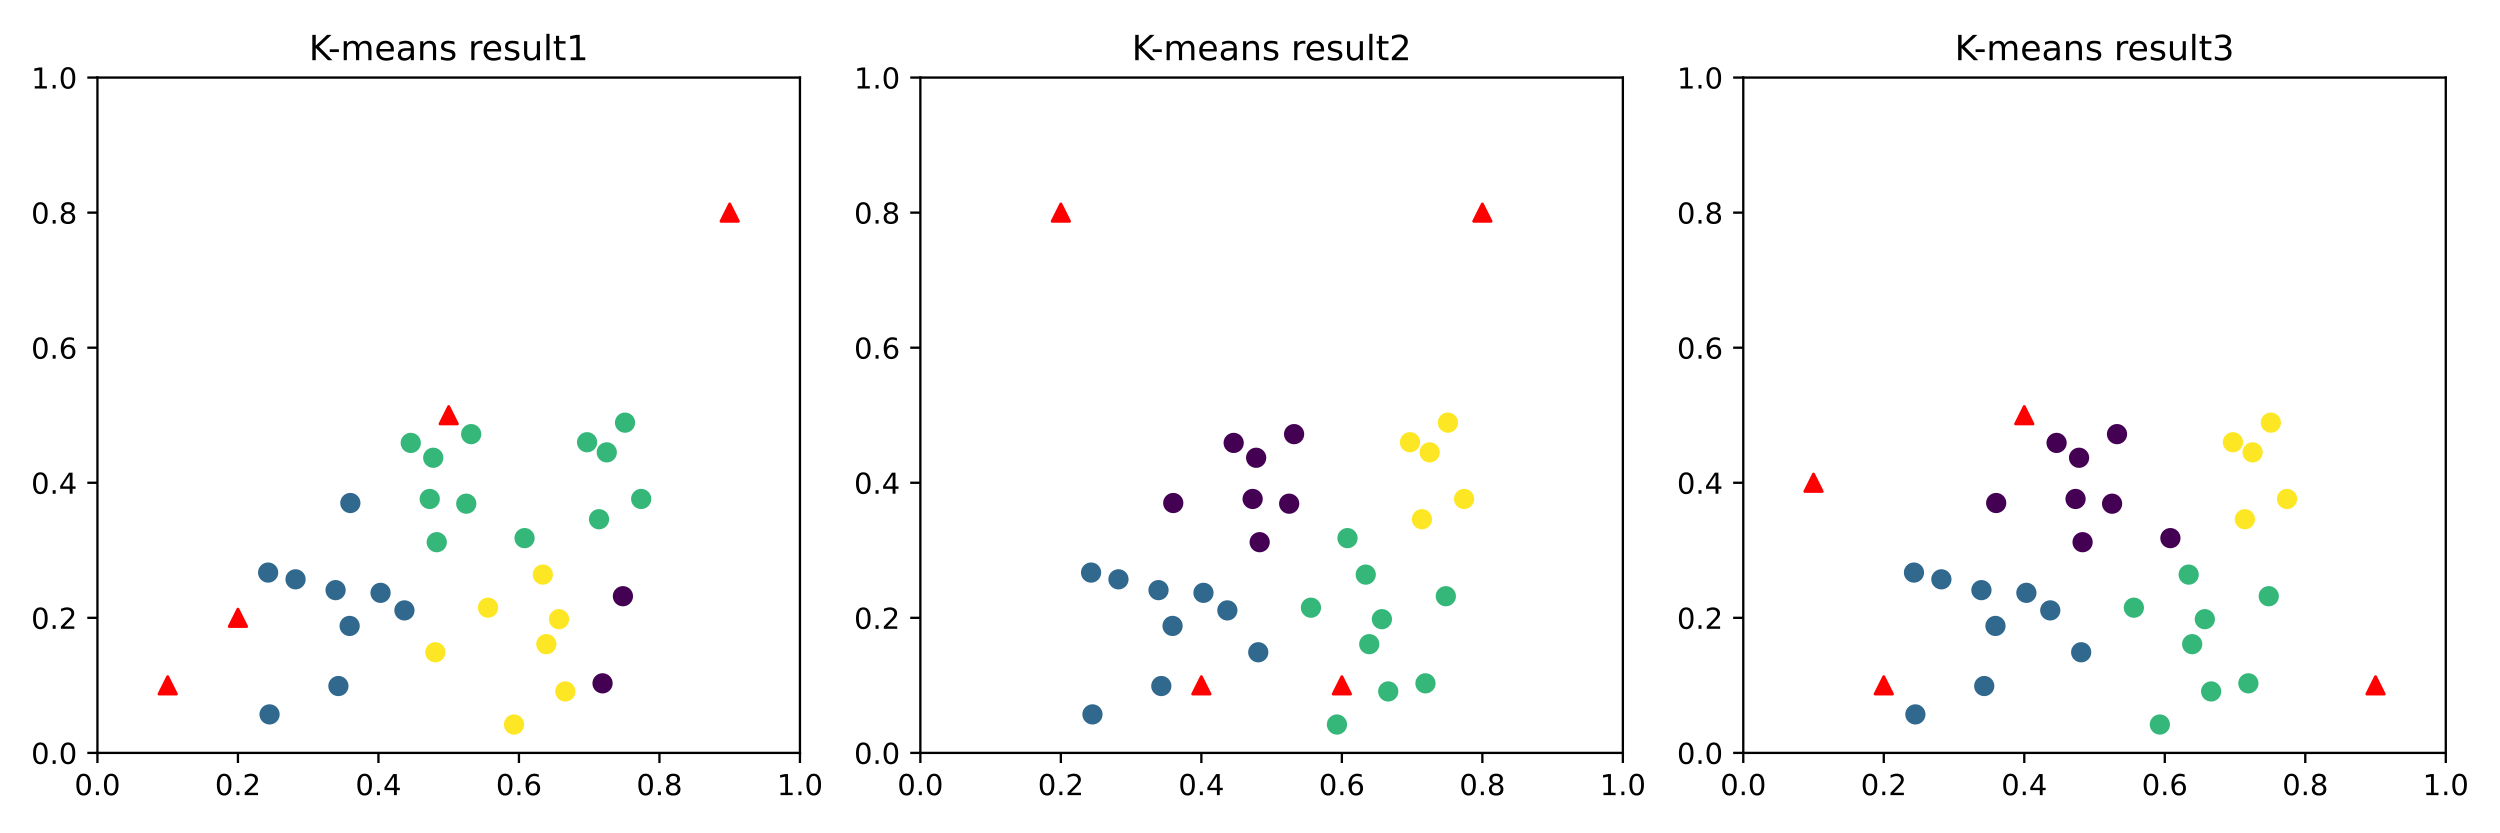 <?xml version="1.0" encoding="utf-8" standalone="no"?>
<!DOCTYPE svg PUBLIC "-//W3C//DTD SVG 1.1//EN"
  "http://www.w3.org/Graphics/SVG/1.1/DTD/svg11.dtd">
<!-- Created with matplotlib (https://matplotlib.org/) -->
<svg height="288pt" version="1.1" viewBox="0 0 864 288" width="864pt" xmlns="http://www.w3.org/2000/svg" xmlns:xlink="http://www.w3.org/1999/xlink">
 <defs>
  <style type="text/css">
*{stroke-linecap:butt;stroke-linejoin:round;}
  </style>
 </defs>
 <g id="figure_1">
  <g id="patch_1">
   <path d="M 0 288 
L 864 288 
L 864 0 
L 0 0 
z
" style="fill:#ffffff;"/>
  </g>
  <g id="axes_1">
   <g id="patch_2">
    <path d="M 33.675 260.2 
L 276.462 260.2 
L 276.462 26.8 
L 33.675 26.8 
z
" style="fill:#ffffff;"/>
   </g>
   <g id="PathCollection_1">
    <defs>
     <path d="M 0 -3 
L -3 3 
L 3 3 
z
" id="m55ee6bdd67" style="stroke:#ff0000;"/>
    </defs>
    <g clip-path="url(#pf448cf572f)">
     <use style="fill:#ff0000;stroke:#ff0000;" x="57.954" xlink:href="#m55ee6bdd67" y="236.86"/>
     <use style="fill:#ff0000;stroke:#ff0000;" x="82.233" xlink:href="#m55ee6bdd67" y="213.52"/>
     <use style="fill:#ff0000;stroke:#ff0000;" x="155.069" xlink:href="#m55ee6bdd67" y="143.5"/>
     <use style="fill:#ff0000;stroke:#ff0000;" x="252.184" xlink:href="#m55ee6bdd67" y="73.48"/>
    </g>
   </g>
   <g id="PathCollection_2">
    <defs>
     <path d="M 0 3 
C 0.796 3 1.559 2.684 2.121 2.121 
C 2.684 1.559 3 0.796 3 0 
C 3 -0.796 2.684 -1.559 2.121 -2.121 
C 1.559 -2.684 0.796 -3 0 -3 
C -0.796 -3 -1.559 -2.684 -2.121 -2.121 
C -2.684 -1.559 -3 -0.796 -3 0 
C -3 0.796 -2.684 1.559 -2.121 2.121 
C -1.559 2.684 -0.796 3 0 3 
z
" id="C0_0_46aa53e0fa"/>
    </defs>
    <g clip-path="url(#pf448cf572f)">
     <use style="fill:#35b779;stroke:#35b779;" x="202.898" xlink:href="#C0_0_46aa53e0fa" y="152.836"/>
    </g>
    <g clip-path="url(#pf448cf572f)">
     <use style="fill:#35b779;stroke:#35b779;" x="221.593" xlink:href="#C0_0_46aa53e0fa" y="172.442"/>
    </g>
    <g clip-path="url(#pf448cf572f)">
     <use style="fill:#fde725;stroke:#fde725;" x="187.602" xlink:href="#C0_0_46aa53e0fa" y="198.582"/>
    </g>
    <g clip-path="url(#pf448cf572f)">
     <use style="fill:#35b779;stroke:#35b779;" x="181.29" xlink:href="#C0_0_46aa53e0fa" y="185.979"/>
    </g>
    <g clip-path="url(#pf448cf572f)">
     <use style="fill:#fde725;stroke:#fde725;" x="168.665" xlink:href="#C0_0_46aa53e0fa" y="210.019"/>
    </g>
    <g clip-path="url(#pf448cf572f)">
     <use style="fill:#31688e;stroke:#31688e;" x="131.518" xlink:href="#C0_0_46aa53e0fa" y="204.884"/>
    </g>
    <g clip-path="url(#pf448cf572f)">
     <use style="fill:#fde725;stroke:#fde725;" x="150.456" xlink:href="#C0_0_46aa53e0fa" y="225.423"/>
    </g>
    <g clip-path="url(#pf448cf572f)">
     <use style="fill:#31688e;stroke:#31688e;" x="139.773" xlink:href="#C0_0_46aa53e0fa" y="210.953"/>
    </g>
    <g clip-path="url(#pf448cf572f)">
     <use style="fill:#fde725;stroke:#fde725;" x="195.371" xlink:href="#C0_0_46aa53e0fa" y="238.961"/>
    </g>
    <g clip-path="url(#pf448cf572f)">
     <use style="fill:#31688e;stroke:#31688e;" x="92.672" xlink:href="#C0_0_46aa53e0fa" y="197.882"/>
    </g>
    <g clip-path="url(#pf448cf572f)">
     <use style="fill:#31688e;stroke:#31688e;" x="93.158" xlink:href="#C0_0_46aa53e0fa" y="246.896"/>
    </g>
    <g clip-path="url(#pf448cf572f)">
     <use style="fill:#31688e;stroke:#31688e;" x="116.951" xlink:href="#C0_0_46aa53e0fa" y="237.093"/>
    </g>
    <g clip-path="url(#pf448cf572f)">
     <use style="fill:#fde725;stroke:#fde725;" x="188.816" xlink:href="#C0_0_46aa53e0fa" y="222.623"/>
    </g>
    <g clip-path="url(#pf448cf572f)">
     <use style="fill:#fde725;stroke:#fde725;" x="193.186" xlink:href="#C0_0_46aa53e0fa" y="213.987"/>
    </g>
    <g clip-path="url(#pf448cf572f)">
     <use style="fill:#31688e;stroke:#31688e;" x="121.079" xlink:href="#C0_0_46aa53e0fa" y="173.842"/>
    </g>
    <g clip-path="url(#pf448cf572f)">
     <use style="fill:#fde725;stroke:#fde725;" x="177.648" xlink:href="#C0_0_46aa53e0fa" y="250.397"/>
    </g>
    <g clip-path="url(#pf448cf572f)">
     <use style="fill:#440154;stroke:#440154;" x="208.239" xlink:href="#C0_0_46aa53e0fa" y="236.16"/>
    </g>
    <g clip-path="url(#pf448cf572f)">
     <use style="fill:#31688e;stroke:#31688e;" x="120.836" xlink:href="#C0_0_46aa53e0fa" y="216.321"/>
    </g>
    <g clip-path="url(#pf448cf572f)">
     <use style="fill:#31688e;stroke:#31688e;" x="115.98" xlink:href="#C0_0_46aa53e0fa" y="203.951"/>
    </g>
    <g clip-path="url(#pf448cf572f)">
     <use style="fill:#31688e;stroke:#31688e;" x="102.141" xlink:href="#C0_0_46aa53e0fa" y="200.216"/>
    </g>
    <g clip-path="url(#pf448cf572f)">
     <use style="fill:#440154;stroke:#440154;" x="215.28" xlink:href="#C0_0_46aa53e0fa" y="206.051"/>
    </g>
    <g clip-path="url(#pf448cf572f)">
     <use style="fill:#35b779;stroke:#35b779;" x="207.025" xlink:href="#C0_0_46aa53e0fa" y="179.444"/>
    </g>
    <g clip-path="url(#pf448cf572f)">
     <use style="fill:#35b779;stroke:#35b779;" x="150.941" xlink:href="#C0_0_46aa53e0fa" y="187.379"/>
    </g>
    <g clip-path="url(#pf448cf572f)">
     <use style="fill:#35b779;stroke:#35b779;" x="149.727" xlink:href="#C0_0_46aa53e0fa" y="158.204"/>
    </g>
    <g clip-path="url(#pf448cf572f)">
     <use style="fill:#35b779;stroke:#35b779;" x="161.138" xlink:href="#C0_0_46aa53e0fa" y="174.075"/>
    </g>
    <g clip-path="url(#pf448cf572f)">
     <use style="fill:#35b779;stroke:#35b779;" x="216.008" xlink:href="#C0_0_46aa53e0fa" y="146.067"/>
    </g>
    <g clip-path="url(#pf448cf572f)">
     <use style="fill:#35b779;stroke:#35b779;" x="162.838" xlink:href="#C0_0_46aa53e0fa" y="150.035"/>
    </g>
    <g clip-path="url(#pf448cf572f)">
     <use style="fill:#35b779;stroke:#35b779;" x="148.513" xlink:href="#C0_0_46aa53e0fa" y="172.442"/>
    </g>
    <g clip-path="url(#pf448cf572f)">
     <use style="fill:#35b779;stroke:#35b779;" x="209.696" xlink:href="#C0_0_46aa53e0fa" y="156.337"/>
    </g>
    <g clip-path="url(#pf448cf572f)">
     <use style="fill:#35b779;stroke:#35b779;" x="141.958" xlink:href="#C0_0_46aa53e0fa" y="153.069"/>
    </g>
   </g>
   <g id="matplotlib.axis_1">
    <g id="xtick_1">
     <g id="line2d_1">
      <defs>
       <path d="M 0 0 
L 0 3.5 
" id="m058a0acdc9" style="stroke:#000000;stroke-width:0.8;"/>
      </defs>
      <g>
       <use style="stroke:#000000;stroke-width:0.8;" x="33.675" xlink:href="#m058a0acdc9" y="260.2"/>
      </g>
     </g>
     <g id="text_1">
      <!-- 0.0 -->
      <defs>
       <path d="M 31.781 66.406 
Q 24.172 66.406 20.328 58.906 
Q 16.5 51.422 16.5 36.375 
Q 16.5 21.391 20.328 13.891 
Q 24.172 6.391 31.781 6.391 
Q 39.453 6.391 43.281 13.891 
Q 47.125 21.391 47.125 36.375 
Q 47.125 51.422 43.281 58.906 
Q 39.453 66.406 31.781 66.406 
z
M 31.781 74.219 
Q 44.047 74.219 50.516 64.516 
Q 56.984 54.828 56.984 36.375 
Q 56.984 17.969 50.516 8.266 
Q 44.047 -1.422 31.781 -1.422 
Q 19.531 -1.422 13.062 8.266 
Q 6.594 17.969 6.594 36.375 
Q 6.594 54.828 13.062 64.516 
Q 19.531 74.219 31.781 74.219 
z
" id="DejaVuSans-48"/>
       <path d="M 10.688 12.406 
L 21 12.406 
L 21 0 
L 10.688 0 
z
" id="DejaVuSans-46"/>
      </defs>
      <g transform="translate(25.723 274.798)scale(0.1 -0.1)">
       <use xlink:href="#DejaVuSans-48"/>
       <use x="63.623" xlink:href="#DejaVuSans-46"/>
       <use x="95.41" xlink:href="#DejaVuSans-48"/>
      </g>
     </g>
    </g>
    <g id="xtick_2">
     <g id="line2d_2">
      <g>
       <use style="stroke:#000000;stroke-width:0.8;" x="82.233" xlink:href="#m058a0acdc9" y="260.2"/>
      </g>
     </g>
     <g id="text_2">
      <!-- 0.2 -->
      <defs>
       <path d="M 19.188 8.297 
L 53.609 8.297 
L 53.609 0 
L 7.328 0 
L 7.328 8.297 
Q 12.938 14.109 22.625 23.891 
Q 32.328 33.688 34.812 36.531 
Q 39.547 41.844 41.422 45.531 
Q 43.312 49.219 43.312 52.781 
Q 43.312 58.594 39.234 62.25 
Q 35.156 65.922 28.609 65.922 
Q 23.969 65.922 18.812 64.312 
Q 13.672 62.703 7.812 59.422 
L 7.812 69.391 
Q 13.766 71.781 18.938 73 
Q 24.125 74.219 28.422 74.219 
Q 39.75 74.219 46.484 68.547 
Q 53.219 62.891 53.219 53.422 
Q 53.219 48.922 51.531 44.891 
Q 49.859 40.875 45.406 35.406 
Q 44.188 33.984 37.641 27.219 
Q 31.109 20.453 19.188 8.297 
z
" id="DejaVuSans-50"/>
      </defs>
      <g transform="translate(74.281 274.798)scale(0.1 -0.1)">
       <use xlink:href="#DejaVuSans-48"/>
       <use x="63.623" xlink:href="#DejaVuSans-46"/>
       <use x="95.41" xlink:href="#DejaVuSans-50"/>
      </g>
     </g>
    </g>
    <g id="xtick_3">
     <g id="line2d_3">
      <g>
       <use style="stroke:#000000;stroke-width:0.8;" x="130.79" xlink:href="#m058a0acdc9" y="260.2"/>
      </g>
     </g>
     <g id="text_3">
      <!-- 0.4 -->
      <defs>
       <path d="M 37.797 64.312 
L 12.891 25.391 
L 37.797 25.391 
z
M 35.203 72.906 
L 47.609 72.906 
L 47.609 25.391 
L 58.016 25.391 
L 58.016 17.188 
L 47.609 17.188 
L 47.609 0 
L 37.797 0 
L 37.797 17.188 
L 4.891 17.188 
L 4.891 26.703 
z
" id="DejaVuSans-52"/>
      </defs>
      <g transform="translate(122.838 274.798)scale(0.1 -0.1)">
       <use xlink:href="#DejaVuSans-48"/>
       <use x="63.623" xlink:href="#DejaVuSans-46"/>
       <use x="95.41" xlink:href="#DejaVuSans-52"/>
      </g>
     </g>
    </g>
    <g id="xtick_4">
     <g id="line2d_4">
      <g>
       <use style="stroke:#000000;stroke-width:0.8;" x="179.347" xlink:href="#m058a0acdc9" y="260.2"/>
      </g>
     </g>
     <g id="text_4">
      <!-- 0.6 -->
      <defs>
       <path d="M 33.016 40.375 
Q 26.375 40.375 22.484 35.828 
Q 18.609 31.297 18.609 23.391 
Q 18.609 15.531 22.484 10.953 
Q 26.375 6.391 33.016 6.391 
Q 39.656 6.391 43.531 10.953 
Q 47.406 15.531 47.406 23.391 
Q 47.406 31.297 43.531 35.828 
Q 39.656 40.375 33.016 40.375 
z
M 52.594 71.297 
L 52.594 62.312 
Q 48.875 64.062 45.094 64.984 
Q 41.312 65.922 37.594 65.922 
Q 27.828 65.922 22.672 59.328 
Q 17.531 52.734 16.797 39.406 
Q 19.672 43.656 24.016 45.922 
Q 28.375 48.188 33.594 48.188 
Q 44.578 48.188 50.953 41.516 
Q 57.328 34.859 57.328 23.391 
Q 57.328 12.156 50.688 5.359 
Q 44.047 -1.422 33.016 -1.422 
Q 20.359 -1.422 13.672 8.266 
Q 6.984 17.969 6.984 36.375 
Q 6.984 53.656 15.188 63.938 
Q 23.391 74.219 37.203 74.219 
Q 40.922 74.219 44.703 73.484 
Q 48.484 72.75 52.594 71.297 
z
" id="DejaVuSans-54"/>
      </defs>
      <g transform="translate(171.396 274.798)scale(0.1 -0.1)">
       <use xlink:href="#DejaVuSans-48"/>
       <use x="63.623" xlink:href="#DejaVuSans-46"/>
       <use x="95.41" xlink:href="#DejaVuSans-54"/>
      </g>
     </g>
    </g>
    <g id="xtick_5">
     <g id="line2d_5">
      <g>
       <use style="stroke:#000000;stroke-width:0.8;" x="227.905" xlink:href="#m058a0acdc9" y="260.2"/>
      </g>
     </g>
     <g id="text_5">
      <!-- 0.8 -->
      <defs>
       <path d="M 31.781 34.625 
Q 24.75 34.625 20.719 30.859 
Q 16.703 27.094 16.703 20.516 
Q 16.703 13.922 20.719 10.156 
Q 24.75 6.391 31.781 6.391 
Q 38.812 6.391 42.859 10.172 
Q 46.922 13.969 46.922 20.516 
Q 46.922 27.094 42.891 30.859 
Q 38.875 34.625 31.781 34.625 
z
M 21.922 38.812 
Q 15.578 40.375 12.031 44.719 
Q 8.5 49.078 8.5 55.328 
Q 8.5 64.062 14.719 69.141 
Q 20.953 74.219 31.781 74.219 
Q 42.672 74.219 48.875 69.141 
Q 55.078 64.062 55.078 55.328 
Q 55.078 49.078 51.531 44.719 
Q 48 40.375 41.703 38.812 
Q 48.828 37.156 52.797 32.312 
Q 56.781 27.484 56.781 20.516 
Q 56.781 9.906 50.312 4.234 
Q 43.844 -1.422 31.781 -1.422 
Q 19.734 -1.422 13.25 4.234 
Q 6.781 9.906 6.781 20.516 
Q 6.781 27.484 10.781 32.312 
Q 14.797 37.156 21.922 38.812 
z
M 18.312 54.391 
Q 18.312 48.734 21.844 45.562 
Q 25.391 42.391 31.781 42.391 
Q 38.141 42.391 41.719 45.562 
Q 45.312 48.734 45.312 54.391 
Q 45.312 60.062 41.719 63.234 
Q 38.141 66.406 31.781 66.406 
Q 25.391 66.406 21.844 63.234 
Q 18.312 60.062 18.312 54.391 
z
" id="DejaVuSans-56"/>
      </defs>
      <g transform="translate(219.953 274.798)scale(0.1 -0.1)">
       <use xlink:href="#DejaVuSans-48"/>
       <use x="63.623" xlink:href="#DejaVuSans-46"/>
       <use x="95.41" xlink:href="#DejaVuSans-56"/>
      </g>
     </g>
    </g>
    <g id="xtick_6">
     <g id="line2d_6">
      <g>
       <use style="stroke:#000000;stroke-width:0.8;" x="276.462" xlink:href="#m058a0acdc9" y="260.2"/>
      </g>
     </g>
     <g id="text_6">
      <!-- 1.0 -->
      <defs>
       <path d="M 12.406 8.297 
L 28.516 8.297 
L 28.516 63.922 
L 10.984 60.406 
L 10.984 69.391 
L 28.422 72.906 
L 38.281 72.906 
L 38.281 8.297 
L 54.391 8.297 
L 54.391 0 
L 12.406 0 
z
" id="DejaVuSans-49"/>
      </defs>
      <g transform="translate(268.511 274.798)scale(0.1 -0.1)">
       <use xlink:href="#DejaVuSans-49"/>
       <use x="63.623" xlink:href="#DejaVuSans-46"/>
       <use x="95.41" xlink:href="#DejaVuSans-48"/>
      </g>
     </g>
    </g>
   </g>
   <g id="matplotlib.axis_2">
    <g id="ytick_1">
     <g id="line2d_7">
      <defs>
       <path d="M 0 0 
L -3.5 0 
" id="m25b2672398" style="stroke:#000000;stroke-width:0.8;"/>
      </defs>
      <g>
       <use style="stroke:#000000;stroke-width:0.8;" x="33.675" xlink:href="#m25b2672398" y="260.2"/>
      </g>
     </g>
     <g id="text_7">
      <!-- 0.0 -->
      <g transform="translate(10.772 263.999)scale(0.1 -0.1)">
       <use xlink:href="#DejaVuSans-48"/>
       <use x="63.623" xlink:href="#DejaVuSans-46"/>
       <use x="95.41" xlink:href="#DejaVuSans-48"/>
      </g>
     </g>
    </g>
    <g id="ytick_2">
     <g id="line2d_8">
      <g>
       <use style="stroke:#000000;stroke-width:0.8;" x="33.675" xlink:href="#m25b2672398" y="213.52"/>
      </g>
     </g>
     <g id="text_8">
      <!-- 0.2 -->
      <g transform="translate(10.772 217.319)scale(0.1 -0.1)">
       <use xlink:href="#DejaVuSans-48"/>
       <use x="63.623" xlink:href="#DejaVuSans-46"/>
       <use x="95.41" xlink:href="#DejaVuSans-50"/>
      </g>
     </g>
    </g>
    <g id="ytick_3">
     <g id="line2d_9">
      <g>
       <use style="stroke:#000000;stroke-width:0.8;" x="33.675" xlink:href="#m25b2672398" y="166.84"/>
      </g>
     </g>
     <g id="text_9">
      <!-- 0.4 -->
      <g transform="translate(10.772 170.639)scale(0.1 -0.1)">
       <use xlink:href="#DejaVuSans-48"/>
       <use x="63.623" xlink:href="#DejaVuSans-46"/>
       <use x="95.41" xlink:href="#DejaVuSans-52"/>
      </g>
     </g>
    </g>
    <g id="ytick_4">
     <g id="line2d_10">
      <g>
       <use style="stroke:#000000;stroke-width:0.8;" x="33.675" xlink:href="#m25b2672398" y="120.16"/>
      </g>
     </g>
     <g id="text_10">
      <!-- 0.6 -->
      <g transform="translate(10.772 123.959)scale(0.1 -0.1)">
       <use xlink:href="#DejaVuSans-48"/>
       <use x="63.623" xlink:href="#DejaVuSans-46"/>
       <use x="95.41" xlink:href="#DejaVuSans-54"/>
      </g>
     </g>
    </g>
    <g id="ytick_5">
     <g id="line2d_11">
      <g>
       <use style="stroke:#000000;stroke-width:0.8;" x="33.675" xlink:href="#m25b2672398" y="73.48"/>
      </g>
     </g>
     <g id="text_11">
      <!-- 0.8 -->
      <g transform="translate(10.772 77.279)scale(0.1 -0.1)">
       <use xlink:href="#DejaVuSans-48"/>
       <use x="63.623" xlink:href="#DejaVuSans-46"/>
       <use x="95.41" xlink:href="#DejaVuSans-56"/>
      </g>
     </g>
    </g>
    <g id="ytick_6">
     <g id="line2d_12">
      <g>
       <use style="stroke:#000000;stroke-width:0.8;" x="33.675" xlink:href="#m25b2672398" y="26.8"/>
      </g>
     </g>
     <g id="text_12">
      <!-- 1.0 -->
      <g transform="translate(10.772 30.599)scale(0.1 -0.1)">
       <use xlink:href="#DejaVuSans-49"/>
       <use x="63.623" xlink:href="#DejaVuSans-46"/>
       <use x="95.41" xlink:href="#DejaVuSans-48"/>
      </g>
     </g>
    </g>
   </g>
   <g id="patch_3">
    <path d="M 33.675 260.2 
L 33.675 26.8 
" style="fill:none;stroke:#000000;stroke-linecap:square;stroke-linejoin:miter;stroke-width:0.8;"/>
   </g>
   <g id="patch_4">
    <path d="M 276.462 260.2 
L 276.462 26.8 
" style="fill:none;stroke:#000000;stroke-linecap:square;stroke-linejoin:miter;stroke-width:0.8;"/>
   </g>
   <g id="patch_5">
    <path d="M 33.675 260.2 
L 276.462 260.2 
" style="fill:none;stroke:#000000;stroke-linecap:square;stroke-linejoin:miter;stroke-width:0.8;"/>
   </g>
   <g id="patch_6">
    <path d="M 33.675 26.8 
L 276.462 26.8 
" style="fill:none;stroke:#000000;stroke-linecap:square;stroke-linejoin:miter;stroke-width:0.8;"/>
   </g>
   <g id="text_13">
    <!-- K-means result1 -->
    <defs>
     <path d="M 9.812 72.906 
L 19.672 72.906 
L 19.672 42.094 
L 52.391 72.906 
L 65.094 72.906 
L 28.906 38.922 
L 67.672 0 
L 54.688 0 
L 19.672 35.109 
L 19.672 0 
L 9.812 0 
z
" id="DejaVuSans-75"/>
     <path d="M 4.891 31.391 
L 31.203 31.391 
L 31.203 23.391 
L 4.891 23.391 
z
" id="DejaVuSans-45"/>
     <path d="M 52 44.188 
Q 55.375 50.25 60.062 53.125 
Q 64.75 56 71.094 56 
Q 79.641 56 84.281 50.016 
Q 88.922 44.047 88.922 33.016 
L 88.922 0 
L 79.891 0 
L 79.891 32.719 
Q 79.891 40.578 77.094 44.375 
Q 74.312 48.188 68.609 48.188 
Q 61.625 48.188 57.562 43.547 
Q 53.516 38.922 53.516 30.906 
L 53.516 0 
L 44.484 0 
L 44.484 32.719 
Q 44.484 40.625 41.703 44.406 
Q 38.922 48.188 33.109 48.188 
Q 26.219 48.188 22.156 43.531 
Q 18.109 38.875 18.109 30.906 
L 18.109 0 
L 9.078 0 
L 9.078 54.688 
L 18.109 54.688 
L 18.109 46.188 
Q 21.188 51.219 25.484 53.609 
Q 29.781 56 35.688 56 
Q 41.656 56 45.828 52.969 
Q 50 49.953 52 44.188 
z
" id="DejaVuSans-109"/>
     <path d="M 56.203 29.594 
L 56.203 25.203 
L 14.891 25.203 
Q 15.484 15.922 20.484 11.062 
Q 25.484 6.203 34.422 6.203 
Q 39.594 6.203 44.453 7.469 
Q 49.312 8.734 54.109 11.281 
L 54.109 2.781 
Q 49.266 0.734 44.188 -0.344 
Q 39.109 -1.422 33.891 -1.422 
Q 20.797 -1.422 13.156 6.188 
Q 5.516 13.812 5.516 26.812 
Q 5.516 40.234 12.766 48.109 
Q 20.016 56 32.328 56 
Q 43.359 56 49.781 48.891 
Q 56.203 41.797 56.203 29.594 
z
M 47.219 32.234 
Q 47.125 39.594 43.094 43.984 
Q 39.062 48.391 32.422 48.391 
Q 24.906 48.391 20.391 44.141 
Q 15.875 39.891 15.188 32.172 
z
" id="DejaVuSans-101"/>
     <path d="M 34.281 27.484 
Q 23.391 27.484 19.188 25 
Q 14.984 22.516 14.984 16.5 
Q 14.984 11.719 18.141 8.906 
Q 21.297 6.109 26.703 6.109 
Q 34.188 6.109 38.703 11.406 
Q 43.219 16.703 43.219 25.484 
L 43.219 27.484 
z
M 52.203 31.203 
L 52.203 0 
L 43.219 0 
L 43.219 8.297 
Q 40.141 3.328 35.547 0.953 
Q 30.953 -1.422 24.312 -1.422 
Q 15.922 -1.422 10.953 3.297 
Q 6 8.016 6 15.922 
Q 6 25.141 12.172 29.828 
Q 18.359 34.516 30.609 34.516 
L 43.219 34.516 
L 43.219 35.406 
Q 43.219 41.609 39.141 45 
Q 35.062 48.391 27.688 48.391 
Q 23 48.391 18.547 47.266 
Q 14.109 46.141 10.016 43.891 
L 10.016 52.203 
Q 14.938 54.109 19.578 55.047 
Q 24.219 56 28.609 56 
Q 40.484 56 46.344 49.844 
Q 52.203 43.703 52.203 31.203 
z
" id="DejaVuSans-97"/>
     <path d="M 54.891 33.016 
L 54.891 0 
L 45.906 0 
L 45.906 32.719 
Q 45.906 40.484 42.875 44.328 
Q 39.844 48.188 33.797 48.188 
Q 26.516 48.188 22.312 43.547 
Q 18.109 38.922 18.109 30.906 
L 18.109 0 
L 9.078 0 
L 9.078 54.688 
L 18.109 54.688 
L 18.109 46.188 
Q 21.344 51.125 25.703 53.562 
Q 30.078 56 35.797 56 
Q 45.219 56 50.047 50.172 
Q 54.891 44.344 54.891 33.016 
z
" id="DejaVuSans-110"/>
     <path d="M 44.281 53.078 
L 44.281 44.578 
Q 40.484 46.531 36.375 47.5 
Q 32.281 48.484 27.875 48.484 
Q 21.188 48.484 17.844 46.438 
Q 14.5 44.391 14.5 40.281 
Q 14.5 37.156 16.891 35.375 
Q 19.281 33.594 26.516 31.984 
L 29.594 31.297 
Q 39.156 29.25 43.188 25.516 
Q 47.219 21.781 47.219 15.094 
Q 47.219 7.469 41.188 3.016 
Q 35.156 -1.422 24.609 -1.422 
Q 20.219 -1.422 15.453 -0.562 
Q 10.688 0.297 5.422 2 
L 5.422 11.281 
Q 10.406 8.688 15.234 7.391 
Q 20.062 6.109 24.812 6.109 
Q 31.156 6.109 34.562 8.281 
Q 37.984 10.453 37.984 14.406 
Q 37.984 18.062 35.516 20.016 
Q 33.062 21.969 24.703 23.781 
L 21.578 24.516 
Q 13.234 26.266 9.516 29.906 
Q 5.812 33.547 5.812 39.891 
Q 5.812 47.609 11.281 51.797 
Q 16.75 56 26.812 56 
Q 31.781 56 36.172 55.266 
Q 40.578 54.547 44.281 53.078 
z
" id="DejaVuSans-115"/>
     <path id="DejaVuSans-32"/>
     <path d="M 41.109 46.297 
Q 39.594 47.172 37.812 47.578 
Q 36.031 48 33.891 48 
Q 26.266 48 22.188 43.047 
Q 18.109 38.094 18.109 28.812 
L 18.109 0 
L 9.078 0 
L 9.078 54.688 
L 18.109 54.688 
L 18.109 46.188 
Q 20.953 51.172 25.484 53.578 
Q 30.031 56 36.531 56 
Q 37.453 56 38.578 55.875 
Q 39.703 55.766 41.062 55.516 
z
" id="DejaVuSans-114"/>
     <path d="M 8.5 21.578 
L 8.5 54.688 
L 17.484 54.688 
L 17.484 21.922 
Q 17.484 14.156 20.5 10.266 
Q 23.531 6.391 29.594 6.391 
Q 36.859 6.391 41.078 11.031 
Q 45.312 15.672 45.312 23.688 
L 45.312 54.688 
L 54.297 54.688 
L 54.297 0 
L 45.312 0 
L 45.312 8.406 
Q 42.047 3.422 37.719 1 
Q 33.406 -1.422 27.688 -1.422 
Q 18.266 -1.422 13.375 4.438 
Q 8.5 10.297 8.5 21.578 
z
M 31.109 56 
z
" id="DejaVuSans-117"/>
     <path d="M 9.422 75.984 
L 18.406 75.984 
L 18.406 0 
L 9.422 0 
z
" id="DejaVuSans-108"/>
     <path d="M 18.312 70.219 
L 18.312 54.688 
L 36.812 54.688 
L 36.812 47.703 
L 18.312 47.703 
L 18.312 18.016 
Q 18.312 11.328 20.141 9.422 
Q 21.969 7.516 27.594 7.516 
L 36.812 7.516 
L 36.812 0 
L 27.594 0 
Q 17.188 0 13.234 3.875 
Q 9.281 7.766 9.281 18.016 
L 9.281 47.703 
L 2.688 47.703 
L 2.688 54.688 
L 9.281 54.688 
L 9.281 70.219 
z
" id="DejaVuSans-116"/>
    </defs>
    <g transform="translate(106.763 20.8)scale(0.12 -0.12)">
     <use xlink:href="#DejaVuSans-75"/>
     <use x="55.076" xlink:href="#DejaVuSans-45"/>
     <use x="91.16" xlink:href="#DejaVuSans-109"/>
     <use x="188.572" xlink:href="#DejaVuSans-101"/>
     <use x="250.096" xlink:href="#DejaVuSans-97"/>
     <use x="311.375" xlink:href="#DejaVuSans-110"/>
     <use x="374.754" xlink:href="#DejaVuSans-115"/>
     <use x="426.854" xlink:href="#DejaVuSans-32"/>
     <use x="458.641" xlink:href="#DejaVuSans-114"/>
     <use x="497.504" xlink:href="#DejaVuSans-101"/>
     <use x="559.027" xlink:href="#DejaVuSans-115"/>
     <use x="611.127" xlink:href="#DejaVuSans-117"/>
     <use x="674.506" xlink:href="#DejaVuSans-108"/>
     <use x="702.289" xlink:href="#DejaVuSans-116"/>
     <use x="741.498" xlink:href="#DejaVuSans-49"/>
    </g>
   </g>
  </g>
  <g id="axes_2">
   <g id="patch_7">
    <path d="M 318.075 260.2 
L 560.862 260.2 
L 560.862 26.8 
L 318.075 26.8 
z
" style="fill:#ffffff;"/>
   </g>
   <g id="PathCollection_3">
    <g clip-path="url(#paa798a717a)">
     <use style="fill:#ff0000;stroke:#ff0000;" x="366.632" xlink:href="#m55ee6bdd67" y="73.48"/>
     <use style="fill:#ff0000;stroke:#ff0000;" x="415.19" xlink:href="#m55ee6bdd67" y="236.86"/>
     <use style="fill:#ff0000;stroke:#ff0000;" x="463.748" xlink:href="#m55ee6bdd67" y="236.86"/>
     <use style="fill:#ff0000;stroke:#ff0000;" x="512.305" xlink:href="#m55ee6bdd67" y="73.48"/>
    </g>
   </g>
   <g id="PathCollection_4">
    <defs>
     <path d="M 0 3 
C 0.796 3 1.559 2.684 2.121 2.121 
C 2.684 1.559 3 0.796 3 0 
C 3 -0.796 2.684 -1.559 2.121 -2.121 
C 1.559 -2.684 0.796 -3 0 -3 
C -0.796 -3 -1.559 -2.684 -2.121 -2.121 
C -2.684 -1.559 -3 -0.796 -3 0 
C -3 0.796 -2.684 1.559 -2.121 2.121 
C -1.559 2.684 -0.796 3 0 3 
z
" id="C1_0_cb2e13fde7"/>
    </defs>
    <g clip-path="url(#paa798a717a)">
     <use style="fill:#fde725;stroke:#fde725;" x="487.298" xlink:href="#C1_0_cb2e13fde7" y="152.836"/>
    </g>
    <g clip-path="url(#paa798a717a)">
     <use style="fill:#fde725;stroke:#fde725;" x="505.993" xlink:href="#C1_0_cb2e13fde7" y="172.442"/>
    </g>
    <g clip-path="url(#paa798a717a)">
     <use style="fill:#35b779;stroke:#35b779;" x="472.002" xlink:href="#C1_0_cb2e13fde7" y="198.582"/>
    </g>
    <g clip-path="url(#paa798a717a)">
     <use style="fill:#35b779;stroke:#35b779;" x="465.69" xlink:href="#C1_0_cb2e13fde7" y="185.979"/>
    </g>
    <g clip-path="url(#paa798a717a)">
     <use style="fill:#35b779;stroke:#35b779;" x="453.065" xlink:href="#C1_0_cb2e13fde7" y="210.019"/>
    </g>
    <g clip-path="url(#paa798a717a)">
     <use style="fill:#31688e;stroke:#31688e;" x="415.918" xlink:href="#C1_0_cb2e13fde7" y="204.884"/>
    </g>
    <g clip-path="url(#paa798a717a)">
     <use style="fill:#31688e;stroke:#31688e;" x="434.856" xlink:href="#C1_0_cb2e13fde7" y="225.423"/>
    </g>
    <g clip-path="url(#paa798a717a)">
     <use style="fill:#31688e;stroke:#31688e;" x="424.173" xlink:href="#C1_0_cb2e13fde7" y="210.953"/>
    </g>
    <g clip-path="url(#paa798a717a)">
     <use style="fill:#35b779;stroke:#35b779;" x="479.771" xlink:href="#C1_0_cb2e13fde7" y="238.961"/>
    </g>
    <g clip-path="url(#paa798a717a)">
     <use style="fill:#31688e;stroke:#31688e;" x="377.072" xlink:href="#C1_0_cb2e13fde7" y="197.882"/>
    </g>
    <g clip-path="url(#paa798a717a)">
     <use style="fill:#31688e;stroke:#31688e;" x="377.558" xlink:href="#C1_0_cb2e13fde7" y="246.896"/>
    </g>
    <g clip-path="url(#paa798a717a)">
     <use style="fill:#31688e;stroke:#31688e;" x="401.351" xlink:href="#C1_0_cb2e13fde7" y="237.093"/>
    </g>
    <g clip-path="url(#paa798a717a)">
     <use style="fill:#35b779;stroke:#35b779;" x="473.216" xlink:href="#C1_0_cb2e13fde7" y="222.623"/>
    </g>
    <g clip-path="url(#paa798a717a)">
     <use style="fill:#35b779;stroke:#35b779;" x="477.586" xlink:href="#C1_0_cb2e13fde7" y="213.987"/>
    </g>
    <g clip-path="url(#paa798a717a)">
     <use style="fill:#440154;stroke:#440154;" x="405.478" xlink:href="#C1_0_cb2e13fde7" y="173.842"/>
    </g>
    <g clip-path="url(#paa798a717a)">
     <use style="fill:#35b779;stroke:#35b779;" x="462.048" xlink:href="#C1_0_cb2e13fde7" y="250.397"/>
    </g>
    <g clip-path="url(#paa798a717a)">
     <use style="fill:#35b779;stroke:#35b779;" x="492.639" xlink:href="#C1_0_cb2e13fde7" y="236.16"/>
    </g>
    <g clip-path="url(#paa798a717a)">
     <use style="fill:#31688e;stroke:#31688e;" x="405.236" xlink:href="#C1_0_cb2e13fde7" y="216.321"/>
    </g>
    <g clip-path="url(#paa798a717a)">
     <use style="fill:#31688e;stroke:#31688e;" x="400.38" xlink:href="#C1_0_cb2e13fde7" y="203.951"/>
    </g>
    <g clip-path="url(#paa798a717a)">
     <use style="fill:#31688e;stroke:#31688e;" x="386.541" xlink:href="#C1_0_cb2e13fde7" y="200.216"/>
    </g>
    <g clip-path="url(#paa798a717a)">
     <use style="fill:#35b779;stroke:#35b779;" x="499.68" xlink:href="#C1_0_cb2e13fde7" y="206.051"/>
    </g>
    <g clip-path="url(#paa798a717a)">
     <use style="fill:#fde725;stroke:#fde725;" x="491.425" xlink:href="#C1_0_cb2e13fde7" y="179.444"/>
    </g>
    <g clip-path="url(#paa798a717a)">
     <use style="fill:#440154;stroke:#440154;" x="435.341" xlink:href="#C1_0_cb2e13fde7" y="187.379"/>
    </g>
    <g clip-path="url(#paa798a717a)">
     <use style="fill:#440154;stroke:#440154;" x="434.127" xlink:href="#C1_0_cb2e13fde7" y="158.204"/>
    </g>
    <g clip-path="url(#paa798a717a)">
     <use style="fill:#440154;stroke:#440154;" x="445.538" xlink:href="#C1_0_cb2e13fde7" y="174.075"/>
    </g>
    <g clip-path="url(#paa798a717a)">
     <use style="fill:#fde725;stroke:#fde725;" x="500.408" xlink:href="#C1_0_cb2e13fde7" y="146.067"/>
    </g>
    <g clip-path="url(#paa798a717a)">
     <use style="fill:#440154;stroke:#440154;" x="447.238" xlink:href="#C1_0_cb2e13fde7" y="150.035"/>
    </g>
    <g clip-path="url(#paa798a717a)">
     <use style="fill:#440154;stroke:#440154;" x="432.913" xlink:href="#C1_0_cb2e13fde7" y="172.442"/>
    </g>
    <g clip-path="url(#paa798a717a)">
     <use style="fill:#fde725;stroke:#fde725;" x="494.096" xlink:href="#C1_0_cb2e13fde7" y="156.337"/>
    </g>
    <g clip-path="url(#paa798a717a)">
     <use style="fill:#440154;stroke:#440154;" x="426.358" xlink:href="#C1_0_cb2e13fde7" y="153.069"/>
    </g>
   </g>
   <g id="matplotlib.axis_3">
    <g id="xtick_7">
     <g id="line2d_13">
      <g>
       <use style="stroke:#000000;stroke-width:0.8;" x="318.075" xlink:href="#m058a0acdc9" y="260.2"/>
      </g>
     </g>
     <g id="text_14">
      <!-- 0.0 -->
      <g transform="translate(310.123 274.798)scale(0.1 -0.1)">
       <use xlink:href="#DejaVuSans-48"/>
       <use x="63.623" xlink:href="#DejaVuSans-46"/>
       <use x="95.41" xlink:href="#DejaVuSans-48"/>
      </g>
     </g>
    </g>
    <g id="xtick_8">
     <g id="line2d_14">
      <g>
       <use style="stroke:#000000;stroke-width:0.8;" x="366.632" xlink:href="#m058a0acdc9" y="260.2"/>
      </g>
     </g>
     <g id="text_15">
      <!-- 0.2 -->
      <g transform="translate(358.681 274.798)scale(0.1 -0.1)">
       <use xlink:href="#DejaVuSans-48"/>
       <use x="63.623" xlink:href="#DejaVuSans-46"/>
       <use x="95.41" xlink:href="#DejaVuSans-50"/>
      </g>
     </g>
    </g>
    <g id="xtick_9">
     <g id="line2d_15">
      <g>
       <use style="stroke:#000000;stroke-width:0.8;" x="415.19" xlink:href="#m058a0acdc9" y="260.2"/>
      </g>
     </g>
     <g id="text_16">
      <!-- 0.4 -->
      <g transform="translate(407.238 274.798)scale(0.1 -0.1)">
       <use xlink:href="#DejaVuSans-48"/>
       <use x="63.623" xlink:href="#DejaVuSans-46"/>
       <use x="95.41" xlink:href="#DejaVuSans-52"/>
      </g>
     </g>
    </g>
    <g id="xtick_10">
     <g id="line2d_16">
      <g>
       <use style="stroke:#000000;stroke-width:0.8;" x="463.748" xlink:href="#m058a0acdc9" y="260.2"/>
      </g>
     </g>
     <g id="text_17">
      <!-- 0.6 -->
      <g transform="translate(455.796 274.798)scale(0.1 -0.1)">
       <use xlink:href="#DejaVuSans-48"/>
       <use x="63.623" xlink:href="#DejaVuSans-46"/>
       <use x="95.41" xlink:href="#DejaVuSans-54"/>
      </g>
     </g>
    </g>
    <g id="xtick_11">
     <g id="line2d_17">
      <g>
       <use style="stroke:#000000;stroke-width:0.8;" x="512.305" xlink:href="#m058a0acdc9" y="260.2"/>
      </g>
     </g>
     <g id="text_18">
      <!-- 0.8 -->
      <g transform="translate(504.353 274.798)scale(0.1 -0.1)">
       <use xlink:href="#DejaVuSans-48"/>
       <use x="63.623" xlink:href="#DejaVuSans-46"/>
       <use x="95.41" xlink:href="#DejaVuSans-56"/>
      </g>
     </g>
    </g>
    <g id="xtick_12">
     <g id="line2d_18">
      <g>
       <use style="stroke:#000000;stroke-width:0.8;" x="560.862" xlink:href="#m058a0acdc9" y="260.2"/>
      </g>
     </g>
     <g id="text_19">
      <!-- 1.0 -->
      <g transform="translate(552.911 274.798)scale(0.1 -0.1)">
       <use xlink:href="#DejaVuSans-49"/>
       <use x="63.623" xlink:href="#DejaVuSans-46"/>
       <use x="95.41" xlink:href="#DejaVuSans-48"/>
      </g>
     </g>
    </g>
   </g>
   <g id="matplotlib.axis_4">
    <g id="ytick_7">
     <g id="line2d_19">
      <g>
       <use style="stroke:#000000;stroke-width:0.8;" x="318.075" xlink:href="#m25b2672398" y="260.2"/>
      </g>
     </g>
     <g id="text_20">
      <!-- 0.0 -->
      <g transform="translate(295.172 263.999)scale(0.1 -0.1)">
       <use xlink:href="#DejaVuSans-48"/>
       <use x="63.623" xlink:href="#DejaVuSans-46"/>
       <use x="95.41" xlink:href="#DejaVuSans-48"/>
      </g>
     </g>
    </g>
    <g id="ytick_8">
     <g id="line2d_20">
      <g>
       <use style="stroke:#000000;stroke-width:0.8;" x="318.075" xlink:href="#m25b2672398" y="213.52"/>
      </g>
     </g>
     <g id="text_21">
      <!-- 0.2 -->
      <g transform="translate(295.172 217.319)scale(0.1 -0.1)">
       <use xlink:href="#DejaVuSans-48"/>
       <use x="63.623" xlink:href="#DejaVuSans-46"/>
       <use x="95.41" xlink:href="#DejaVuSans-50"/>
      </g>
     </g>
    </g>
    <g id="ytick_9">
     <g id="line2d_21">
      <g>
       <use style="stroke:#000000;stroke-width:0.8;" x="318.075" xlink:href="#m25b2672398" y="166.84"/>
      </g>
     </g>
     <g id="text_22">
      <!-- 0.4 -->
      <g transform="translate(295.172 170.639)scale(0.1 -0.1)">
       <use xlink:href="#DejaVuSans-48"/>
       <use x="63.623" xlink:href="#DejaVuSans-46"/>
       <use x="95.41" xlink:href="#DejaVuSans-52"/>
      </g>
     </g>
    </g>
    <g id="ytick_10">
     <g id="line2d_22">
      <g>
       <use style="stroke:#000000;stroke-width:0.8;" x="318.075" xlink:href="#m25b2672398" y="120.16"/>
      </g>
     </g>
     <g id="text_23">
      <!-- 0.6 -->
      <g transform="translate(295.172 123.959)scale(0.1 -0.1)">
       <use xlink:href="#DejaVuSans-48"/>
       <use x="63.623" xlink:href="#DejaVuSans-46"/>
       <use x="95.41" xlink:href="#DejaVuSans-54"/>
      </g>
     </g>
    </g>
    <g id="ytick_11">
     <g id="line2d_23">
      <g>
       <use style="stroke:#000000;stroke-width:0.8;" x="318.075" xlink:href="#m25b2672398" y="73.48"/>
      </g>
     </g>
     <g id="text_24">
      <!-- 0.8 -->
      <g transform="translate(295.172 77.279)scale(0.1 -0.1)">
       <use xlink:href="#DejaVuSans-48"/>
       <use x="63.623" xlink:href="#DejaVuSans-46"/>
       <use x="95.41" xlink:href="#DejaVuSans-56"/>
      </g>
     </g>
    </g>
    <g id="ytick_12">
     <g id="line2d_24">
      <g>
       <use style="stroke:#000000;stroke-width:0.8;" x="318.075" xlink:href="#m25b2672398" y="26.8"/>
      </g>
     </g>
     <g id="text_25">
      <!-- 1.0 -->
      <g transform="translate(295.172 30.599)scale(0.1 -0.1)">
       <use xlink:href="#DejaVuSans-49"/>
       <use x="63.623" xlink:href="#DejaVuSans-46"/>
       <use x="95.41" xlink:href="#DejaVuSans-48"/>
      </g>
     </g>
    </g>
   </g>
   <g id="patch_8">
    <path d="M 318.075 260.2 
L 318.075 26.8 
" style="fill:none;stroke:#000000;stroke-linecap:square;stroke-linejoin:miter;stroke-width:0.8;"/>
   </g>
   <g id="patch_9">
    <path d="M 560.862 260.2 
L 560.862 26.8 
" style="fill:none;stroke:#000000;stroke-linecap:square;stroke-linejoin:miter;stroke-width:0.8;"/>
   </g>
   <g id="patch_10">
    <path d="M 318.075 260.2 
L 560.862 260.2 
" style="fill:none;stroke:#000000;stroke-linecap:square;stroke-linejoin:miter;stroke-width:0.8;"/>
   </g>
   <g id="patch_11">
    <path d="M 318.075 26.8 
L 560.862 26.8 
" style="fill:none;stroke:#000000;stroke-linecap:square;stroke-linejoin:miter;stroke-width:0.8;"/>
   </g>
   <g id="text_26">
    <!-- K-means result2 -->
    <g transform="translate(391.163 20.8)scale(0.12 -0.12)">
     <use xlink:href="#DejaVuSans-75"/>
     <use x="55.076" xlink:href="#DejaVuSans-45"/>
     <use x="91.16" xlink:href="#DejaVuSans-109"/>
     <use x="188.572" xlink:href="#DejaVuSans-101"/>
     <use x="250.096" xlink:href="#DejaVuSans-97"/>
     <use x="311.375" xlink:href="#DejaVuSans-110"/>
     <use x="374.754" xlink:href="#DejaVuSans-115"/>
     <use x="426.854" xlink:href="#DejaVuSans-32"/>
     <use x="458.641" xlink:href="#DejaVuSans-114"/>
     <use x="497.504" xlink:href="#DejaVuSans-101"/>
     <use x="559.027" xlink:href="#DejaVuSans-115"/>
     <use x="611.127" xlink:href="#DejaVuSans-117"/>
     <use x="674.506" xlink:href="#DejaVuSans-108"/>
     <use x="702.289" xlink:href="#DejaVuSans-116"/>
     <use x="741.498" xlink:href="#DejaVuSans-50"/>
    </g>
   </g>
  </g>
  <g id="axes_3">
   <g id="patch_12">
    <path d="M 602.475 260.2 
L 845.263 260.2 
L 845.263 26.8 
L 602.475 26.8 
z
" style="fill:#ffffff;"/>
   </g>
   <g id="PathCollection_5">
    <g clip-path="url(#pe2fe36a47f)">
     <use style="fill:#ff0000;stroke:#ff0000;" x="699.59" xlink:href="#m55ee6bdd67" y="143.5"/>
     <use style="fill:#ff0000;stroke:#ff0000;" x="651.033" xlink:href="#m55ee6bdd67" y="236.86"/>
     <use style="fill:#ff0000;stroke:#ff0000;" x="820.984" xlink:href="#m55ee6bdd67" y="236.86"/>
     <use style="fill:#ff0000;stroke:#ff0000;" x="626.754" xlink:href="#m55ee6bdd67" y="166.84"/>
    </g>
   </g>
   <g id="PathCollection_6">
    <defs>
     <path d="M 0 3 
C 0.796 3 1.559 2.684 2.121 2.121 
C 2.684 1.559 3 0.796 3 0 
C 3 -0.796 2.684 -1.559 2.121 -2.121 
C 1.559 -2.684 0.796 -3 0 -3 
C -0.796 -3 -1.559 -2.684 -2.121 -2.121 
C -2.684 -1.559 -3 -0.796 -3 0 
C -3 0.796 -2.684 1.559 -2.121 2.121 
C -1.559 2.684 -0.796 3 0 3 
z
" id="C2_0_148c48203d"/>
    </defs>
    <g clip-path="url(#pe2fe36a47f)">
     <use style="fill:#fde725;stroke:#fde725;" x="771.698" xlink:href="#C2_0_148c48203d" y="152.836"/>
    </g>
    <g clip-path="url(#pe2fe36a47f)">
     <use style="fill:#fde725;stroke:#fde725;" x="790.393" xlink:href="#C2_0_148c48203d" y="172.442"/>
    </g>
    <g clip-path="url(#pe2fe36a47f)">
     <use style="fill:#35b779;stroke:#35b779;" x="756.402" xlink:href="#C2_0_148c48203d" y="198.582"/>
    </g>
    <g clip-path="url(#pe2fe36a47f)">
     <use style="fill:#440154;stroke:#440154;" x="750.09" xlink:href="#C2_0_148c48203d" y="185.979"/>
    </g>
    <g clip-path="url(#pe2fe36a47f)">
     <use style="fill:#35b779;stroke:#35b779;" x="737.465" xlink:href="#C2_0_148c48203d" y="210.019"/>
    </g>
    <g clip-path="url(#pe2fe36a47f)">
     <use style="fill:#31688e;stroke:#31688e;" x="700.318" xlink:href="#C2_0_148c48203d" y="204.884"/>
    </g>
    <g clip-path="url(#pe2fe36a47f)">
     <use style="fill:#31688e;stroke:#31688e;" x="719.256" xlink:href="#C2_0_148c48203d" y="225.423"/>
    </g>
    <g clip-path="url(#pe2fe36a47f)">
     <use style="fill:#31688e;stroke:#31688e;" x="708.573" xlink:href="#C2_0_148c48203d" y="210.953"/>
    </g>
    <g clip-path="url(#pe2fe36a47f)">
     <use style="fill:#35b779;stroke:#35b779;" x="764.171" xlink:href="#C2_0_148c48203d" y="238.961"/>
    </g>
    <g clip-path="url(#pe2fe36a47f)">
     <use style="fill:#31688e;stroke:#31688e;" x="661.472" xlink:href="#C2_0_148c48203d" y="197.882"/>
    </g>
    <g clip-path="url(#pe2fe36a47f)">
     <use style="fill:#31688e;stroke:#31688e;" x="661.958" xlink:href="#C2_0_148c48203d" y="246.896"/>
    </g>
    <g clip-path="url(#pe2fe36a47f)">
     <use style="fill:#31688e;stroke:#31688e;" x="685.751" xlink:href="#C2_0_148c48203d" y="237.093"/>
    </g>
    <g clip-path="url(#pe2fe36a47f)">
     <use style="fill:#35b779;stroke:#35b779;" x="757.616" xlink:href="#C2_0_148c48203d" y="222.623"/>
    </g>
    <g clip-path="url(#pe2fe36a47f)">
     <use style="fill:#35b779;stroke:#35b779;" x="761.986" xlink:href="#C2_0_148c48203d" y="213.987"/>
    </g>
    <g clip-path="url(#pe2fe36a47f)">
     <use style="fill:#440154;stroke:#440154;" x="689.879" xlink:href="#C2_0_148c48203d" y="173.842"/>
    </g>
    <g clip-path="url(#pe2fe36a47f)">
     <use style="fill:#35b779;stroke:#35b779;" x="746.448" xlink:href="#C2_0_148c48203d" y="250.397"/>
    </g>
    <g clip-path="url(#pe2fe36a47f)">
     <use style="fill:#35b779;stroke:#35b779;" x="777.039" xlink:href="#C2_0_148c48203d" y="236.16"/>
    </g>
    <g clip-path="url(#pe2fe36a47f)">
     <use style="fill:#31688e;stroke:#31688e;" x="689.636" xlink:href="#C2_0_148c48203d" y="216.321"/>
    </g>
    <g clip-path="url(#pe2fe36a47f)">
     <use style="fill:#31688e;stroke:#31688e;" x="684.78" xlink:href="#C2_0_148c48203d" y="203.951"/>
    </g>
    <g clip-path="url(#pe2fe36a47f)">
     <use style="fill:#31688e;stroke:#31688e;" x="670.941" xlink:href="#C2_0_148c48203d" y="200.216"/>
    </g>
    <g clip-path="url(#pe2fe36a47f)">
     <use style="fill:#35b779;stroke:#35b779;" x="784.08" xlink:href="#C2_0_148c48203d" y="206.051"/>
    </g>
    <g clip-path="url(#pe2fe36a47f)">
     <use style="fill:#fde725;stroke:#fde725;" x="775.825" xlink:href="#C2_0_148c48203d" y="179.444"/>
    </g>
    <g clip-path="url(#pe2fe36a47f)">
     <use style="fill:#440154;stroke:#440154;" x="719.741" xlink:href="#C2_0_148c48203d" y="187.379"/>
    </g>
    <g clip-path="url(#pe2fe36a47f)">
     <use style="fill:#440154;stroke:#440154;" x="718.527" xlink:href="#C2_0_148c48203d" y="158.204"/>
    </g>
    <g clip-path="url(#pe2fe36a47f)">
     <use style="fill:#440154;stroke:#440154;" x="729.938" xlink:href="#C2_0_148c48203d" y="174.075"/>
    </g>
    <g clip-path="url(#pe2fe36a47f)">
     <use style="fill:#fde725;stroke:#fde725;" x="784.808" xlink:href="#C2_0_148c48203d" y="146.067"/>
    </g>
    <g clip-path="url(#pe2fe36a47f)">
     <use style="fill:#440154;stroke:#440154;" x="731.638" xlink:href="#C2_0_148c48203d" y="150.035"/>
    </g>
    <g clip-path="url(#pe2fe36a47f)">
     <use style="fill:#440154;stroke:#440154;" x="717.313" xlink:href="#C2_0_148c48203d" y="172.442"/>
    </g>
    <g clip-path="url(#pe2fe36a47f)">
     <use style="fill:#fde725;stroke:#fde725;" x="778.496" xlink:href="#C2_0_148c48203d" y="156.337"/>
    </g>
    <g clip-path="url(#pe2fe36a47f)">
     <use style="fill:#440154;stroke:#440154;" x="710.758" xlink:href="#C2_0_148c48203d" y="153.069"/>
    </g>
   </g>
   <g id="matplotlib.axis_5">
    <g id="xtick_13">
     <g id="line2d_25">
      <g>
       <use style="stroke:#000000;stroke-width:0.8;" x="602.475" xlink:href="#m058a0acdc9" y="260.2"/>
      </g>
     </g>
     <g id="text_27">
      <!-- 0.0 -->
      <g transform="translate(594.523 274.798)scale(0.1 -0.1)">
       <use xlink:href="#DejaVuSans-48"/>
       <use x="63.623" xlink:href="#DejaVuSans-46"/>
       <use x="95.41" xlink:href="#DejaVuSans-48"/>
      </g>
     </g>
    </g>
    <g id="xtick_14">
     <g id="line2d_26">
      <g>
       <use style="stroke:#000000;stroke-width:0.8;" x="651.033" xlink:href="#m058a0acdc9" y="260.2"/>
      </g>
     </g>
     <g id="text_28">
      <!-- 0.2 -->
      <g transform="translate(643.081 274.798)scale(0.1 -0.1)">
       <use xlink:href="#DejaVuSans-48"/>
       <use x="63.623" xlink:href="#DejaVuSans-46"/>
       <use x="95.41" xlink:href="#DejaVuSans-50"/>
      </g>
     </g>
    </g>
    <g id="xtick_15">
     <g id="line2d_27">
      <g>
       <use style="stroke:#000000;stroke-width:0.8;" x="699.59" xlink:href="#m058a0acdc9" y="260.2"/>
      </g>
     </g>
     <g id="text_29">
      <!-- 0.4 -->
      <g transform="translate(691.638 274.798)scale(0.1 -0.1)">
       <use xlink:href="#DejaVuSans-48"/>
       <use x="63.623" xlink:href="#DejaVuSans-46"/>
       <use x="95.41" xlink:href="#DejaVuSans-52"/>
      </g>
     </g>
    </g>
    <g id="xtick_16">
     <g id="line2d_28">
      <g>
       <use style="stroke:#000000;stroke-width:0.8;" x="748.148" xlink:href="#m058a0acdc9" y="260.2"/>
      </g>
     </g>
     <g id="text_30">
      <!-- 0.6 -->
      <g transform="translate(740.196 274.798)scale(0.1 -0.1)">
       <use xlink:href="#DejaVuSans-48"/>
       <use x="63.623" xlink:href="#DejaVuSans-46"/>
       <use x="95.41" xlink:href="#DejaVuSans-54"/>
      </g>
     </g>
    </g>
    <g id="xtick_17">
     <g id="line2d_29">
      <g>
       <use style="stroke:#000000;stroke-width:0.8;" x="796.705" xlink:href="#m058a0acdc9" y="260.2"/>
      </g>
     </g>
     <g id="text_31">
      <!-- 0.8 -->
      <g transform="translate(788.753 274.798)scale(0.1 -0.1)">
       <use xlink:href="#DejaVuSans-48"/>
       <use x="63.623" xlink:href="#DejaVuSans-46"/>
       <use x="95.41" xlink:href="#DejaVuSans-56"/>
      </g>
     </g>
    </g>
    <g id="xtick_18">
     <g id="line2d_30">
      <g>
       <use style="stroke:#000000;stroke-width:0.8;" x="845.263" xlink:href="#m058a0acdc9" y="260.2"/>
      </g>
     </g>
     <g id="text_32">
      <!-- 1.0 -->
      <g transform="translate(837.311 274.798)scale(0.1 -0.1)">
       <use xlink:href="#DejaVuSans-49"/>
       <use x="63.623" xlink:href="#DejaVuSans-46"/>
       <use x="95.41" xlink:href="#DejaVuSans-48"/>
      </g>
     </g>
    </g>
   </g>
   <g id="matplotlib.axis_6">
    <g id="ytick_13">
     <g id="line2d_31">
      <g>
       <use style="stroke:#000000;stroke-width:0.8;" x="602.475" xlink:href="#m25b2672398" y="260.2"/>
      </g>
     </g>
     <g id="text_33">
      <!-- 0.0 -->
      <g transform="translate(579.572 263.999)scale(0.1 -0.1)">
       <use xlink:href="#DejaVuSans-48"/>
       <use x="63.623" xlink:href="#DejaVuSans-46"/>
       <use x="95.41" xlink:href="#DejaVuSans-48"/>
      </g>
     </g>
    </g>
    <g id="ytick_14">
     <g id="line2d_32">
      <g>
       <use style="stroke:#000000;stroke-width:0.8;" x="602.475" xlink:href="#m25b2672398" y="213.52"/>
      </g>
     </g>
     <g id="text_34">
      <!-- 0.2 -->
      <g transform="translate(579.572 217.319)scale(0.1 -0.1)">
       <use xlink:href="#DejaVuSans-48"/>
       <use x="63.623" xlink:href="#DejaVuSans-46"/>
       <use x="95.41" xlink:href="#DejaVuSans-50"/>
      </g>
     </g>
    </g>
    <g id="ytick_15">
     <g id="line2d_33">
      <g>
       <use style="stroke:#000000;stroke-width:0.8;" x="602.475" xlink:href="#m25b2672398" y="166.84"/>
      </g>
     </g>
     <g id="text_35">
      <!-- 0.4 -->
      <g transform="translate(579.572 170.639)scale(0.1 -0.1)">
       <use xlink:href="#DejaVuSans-48"/>
       <use x="63.623" xlink:href="#DejaVuSans-46"/>
       <use x="95.41" xlink:href="#DejaVuSans-52"/>
      </g>
     </g>
    </g>
    <g id="ytick_16">
     <g id="line2d_34">
      <g>
       <use style="stroke:#000000;stroke-width:0.8;" x="602.475" xlink:href="#m25b2672398" y="120.16"/>
      </g>
     </g>
     <g id="text_36">
      <!-- 0.6 -->
      <g transform="translate(579.572 123.959)scale(0.1 -0.1)">
       <use xlink:href="#DejaVuSans-48"/>
       <use x="63.623" xlink:href="#DejaVuSans-46"/>
       <use x="95.41" xlink:href="#DejaVuSans-54"/>
      </g>
     </g>
    </g>
    <g id="ytick_17">
     <g id="line2d_35">
      <g>
       <use style="stroke:#000000;stroke-width:0.8;" x="602.475" xlink:href="#m25b2672398" y="73.48"/>
      </g>
     </g>
     <g id="text_37">
      <!-- 0.8 -->
      <g transform="translate(579.572 77.279)scale(0.1 -0.1)">
       <use xlink:href="#DejaVuSans-48"/>
       <use x="63.623" xlink:href="#DejaVuSans-46"/>
       <use x="95.41" xlink:href="#DejaVuSans-56"/>
      </g>
     </g>
    </g>
    <g id="ytick_18">
     <g id="line2d_36">
      <g>
       <use style="stroke:#000000;stroke-width:0.8;" x="602.475" xlink:href="#m25b2672398" y="26.8"/>
      </g>
     </g>
     <g id="text_38">
      <!-- 1.0 -->
      <g transform="translate(579.572 30.599)scale(0.1 -0.1)">
       <use xlink:href="#DejaVuSans-49"/>
       <use x="63.623" xlink:href="#DejaVuSans-46"/>
       <use x="95.41" xlink:href="#DejaVuSans-48"/>
      </g>
     </g>
    </g>
   </g>
   <g id="patch_13">
    <path d="M 602.475 260.2 
L 602.475 26.8 
" style="fill:none;stroke:#000000;stroke-linecap:square;stroke-linejoin:miter;stroke-width:0.8;"/>
   </g>
   <g id="patch_14">
    <path d="M 845.263 260.2 
L 845.263 26.8 
" style="fill:none;stroke:#000000;stroke-linecap:square;stroke-linejoin:miter;stroke-width:0.8;"/>
   </g>
   <g id="patch_15">
    <path d="M 602.475 260.2 
L 845.263 260.2 
" style="fill:none;stroke:#000000;stroke-linecap:square;stroke-linejoin:miter;stroke-width:0.8;"/>
   </g>
   <g id="patch_16">
    <path d="M 602.475 26.8 
L 845.263 26.8 
" style="fill:none;stroke:#000000;stroke-linecap:square;stroke-linejoin:miter;stroke-width:0.8;"/>
   </g>
   <g id="text_39">
    <!-- K-means result3 -->
    <defs>
     <path d="M 40.578 39.312 
Q 47.656 37.797 51.625 33 
Q 55.609 28.219 55.609 21.188 
Q 55.609 10.406 48.188 4.484 
Q 40.766 -1.422 27.094 -1.422 
Q 22.516 -1.422 17.656 -0.516 
Q 12.797 0.391 7.625 2.203 
L 7.625 11.719 
Q 11.719 9.328 16.594 8.109 
Q 21.484 6.891 26.812 6.891 
Q 36.078 6.891 40.938 10.547 
Q 45.797 14.203 45.797 21.188 
Q 45.797 27.641 41.281 31.266 
Q 36.766 34.906 28.719 34.906 
L 20.219 34.906 
L 20.219 43.016 
L 29.109 43.016 
Q 36.375 43.016 40.234 45.922 
Q 44.094 48.828 44.094 54.297 
Q 44.094 59.906 40.109 62.906 
Q 36.141 65.922 28.719 65.922 
Q 24.656 65.922 20.016 65.031 
Q 15.375 64.156 9.812 62.312 
L 9.812 71.094 
Q 15.438 72.656 20.344 73.438 
Q 25.25 74.219 29.594 74.219 
Q 40.828 74.219 47.359 69.109 
Q 53.906 64.016 53.906 55.328 
Q 53.906 49.266 50.438 45.094 
Q 46.969 40.922 40.578 39.312 
z
" id="DejaVuSans-51"/>
    </defs>
    <g transform="translate(675.563 20.8)scale(0.12 -0.12)">
     <use xlink:href="#DejaVuSans-75"/>
     <use x="55.076" xlink:href="#DejaVuSans-45"/>
     <use x="91.16" xlink:href="#DejaVuSans-109"/>
     <use x="188.572" xlink:href="#DejaVuSans-101"/>
     <use x="250.096" xlink:href="#DejaVuSans-97"/>
     <use x="311.375" xlink:href="#DejaVuSans-110"/>
     <use x="374.754" xlink:href="#DejaVuSans-115"/>
     <use x="426.854" xlink:href="#DejaVuSans-32"/>
     <use x="458.641" xlink:href="#DejaVuSans-114"/>
     <use x="497.504" xlink:href="#DejaVuSans-101"/>
     <use x="559.027" xlink:href="#DejaVuSans-115"/>
     <use x="611.127" xlink:href="#DejaVuSans-117"/>
     <use x="674.506" xlink:href="#DejaVuSans-108"/>
     <use x="702.289" xlink:href="#DejaVuSans-116"/>
     <use x="741.498" xlink:href="#DejaVuSans-51"/>
    </g>
   </g>
  </g>
 </g>
 <defs>
  <clipPath id="pf448cf572f">
   <rect height="233.4" width="242.787" x="33.675" y="26.8"/>
  </clipPath>
  <clipPath id="paa798a717a">
   <rect height="233.4" width="242.787" x="318.075" y="26.8"/>
  </clipPath>
  <clipPath id="pe2fe36a47f">
   <rect height="233.4" width="242.787" x="602.475" y="26.8"/>
  </clipPath>
 </defs>
</svg>
